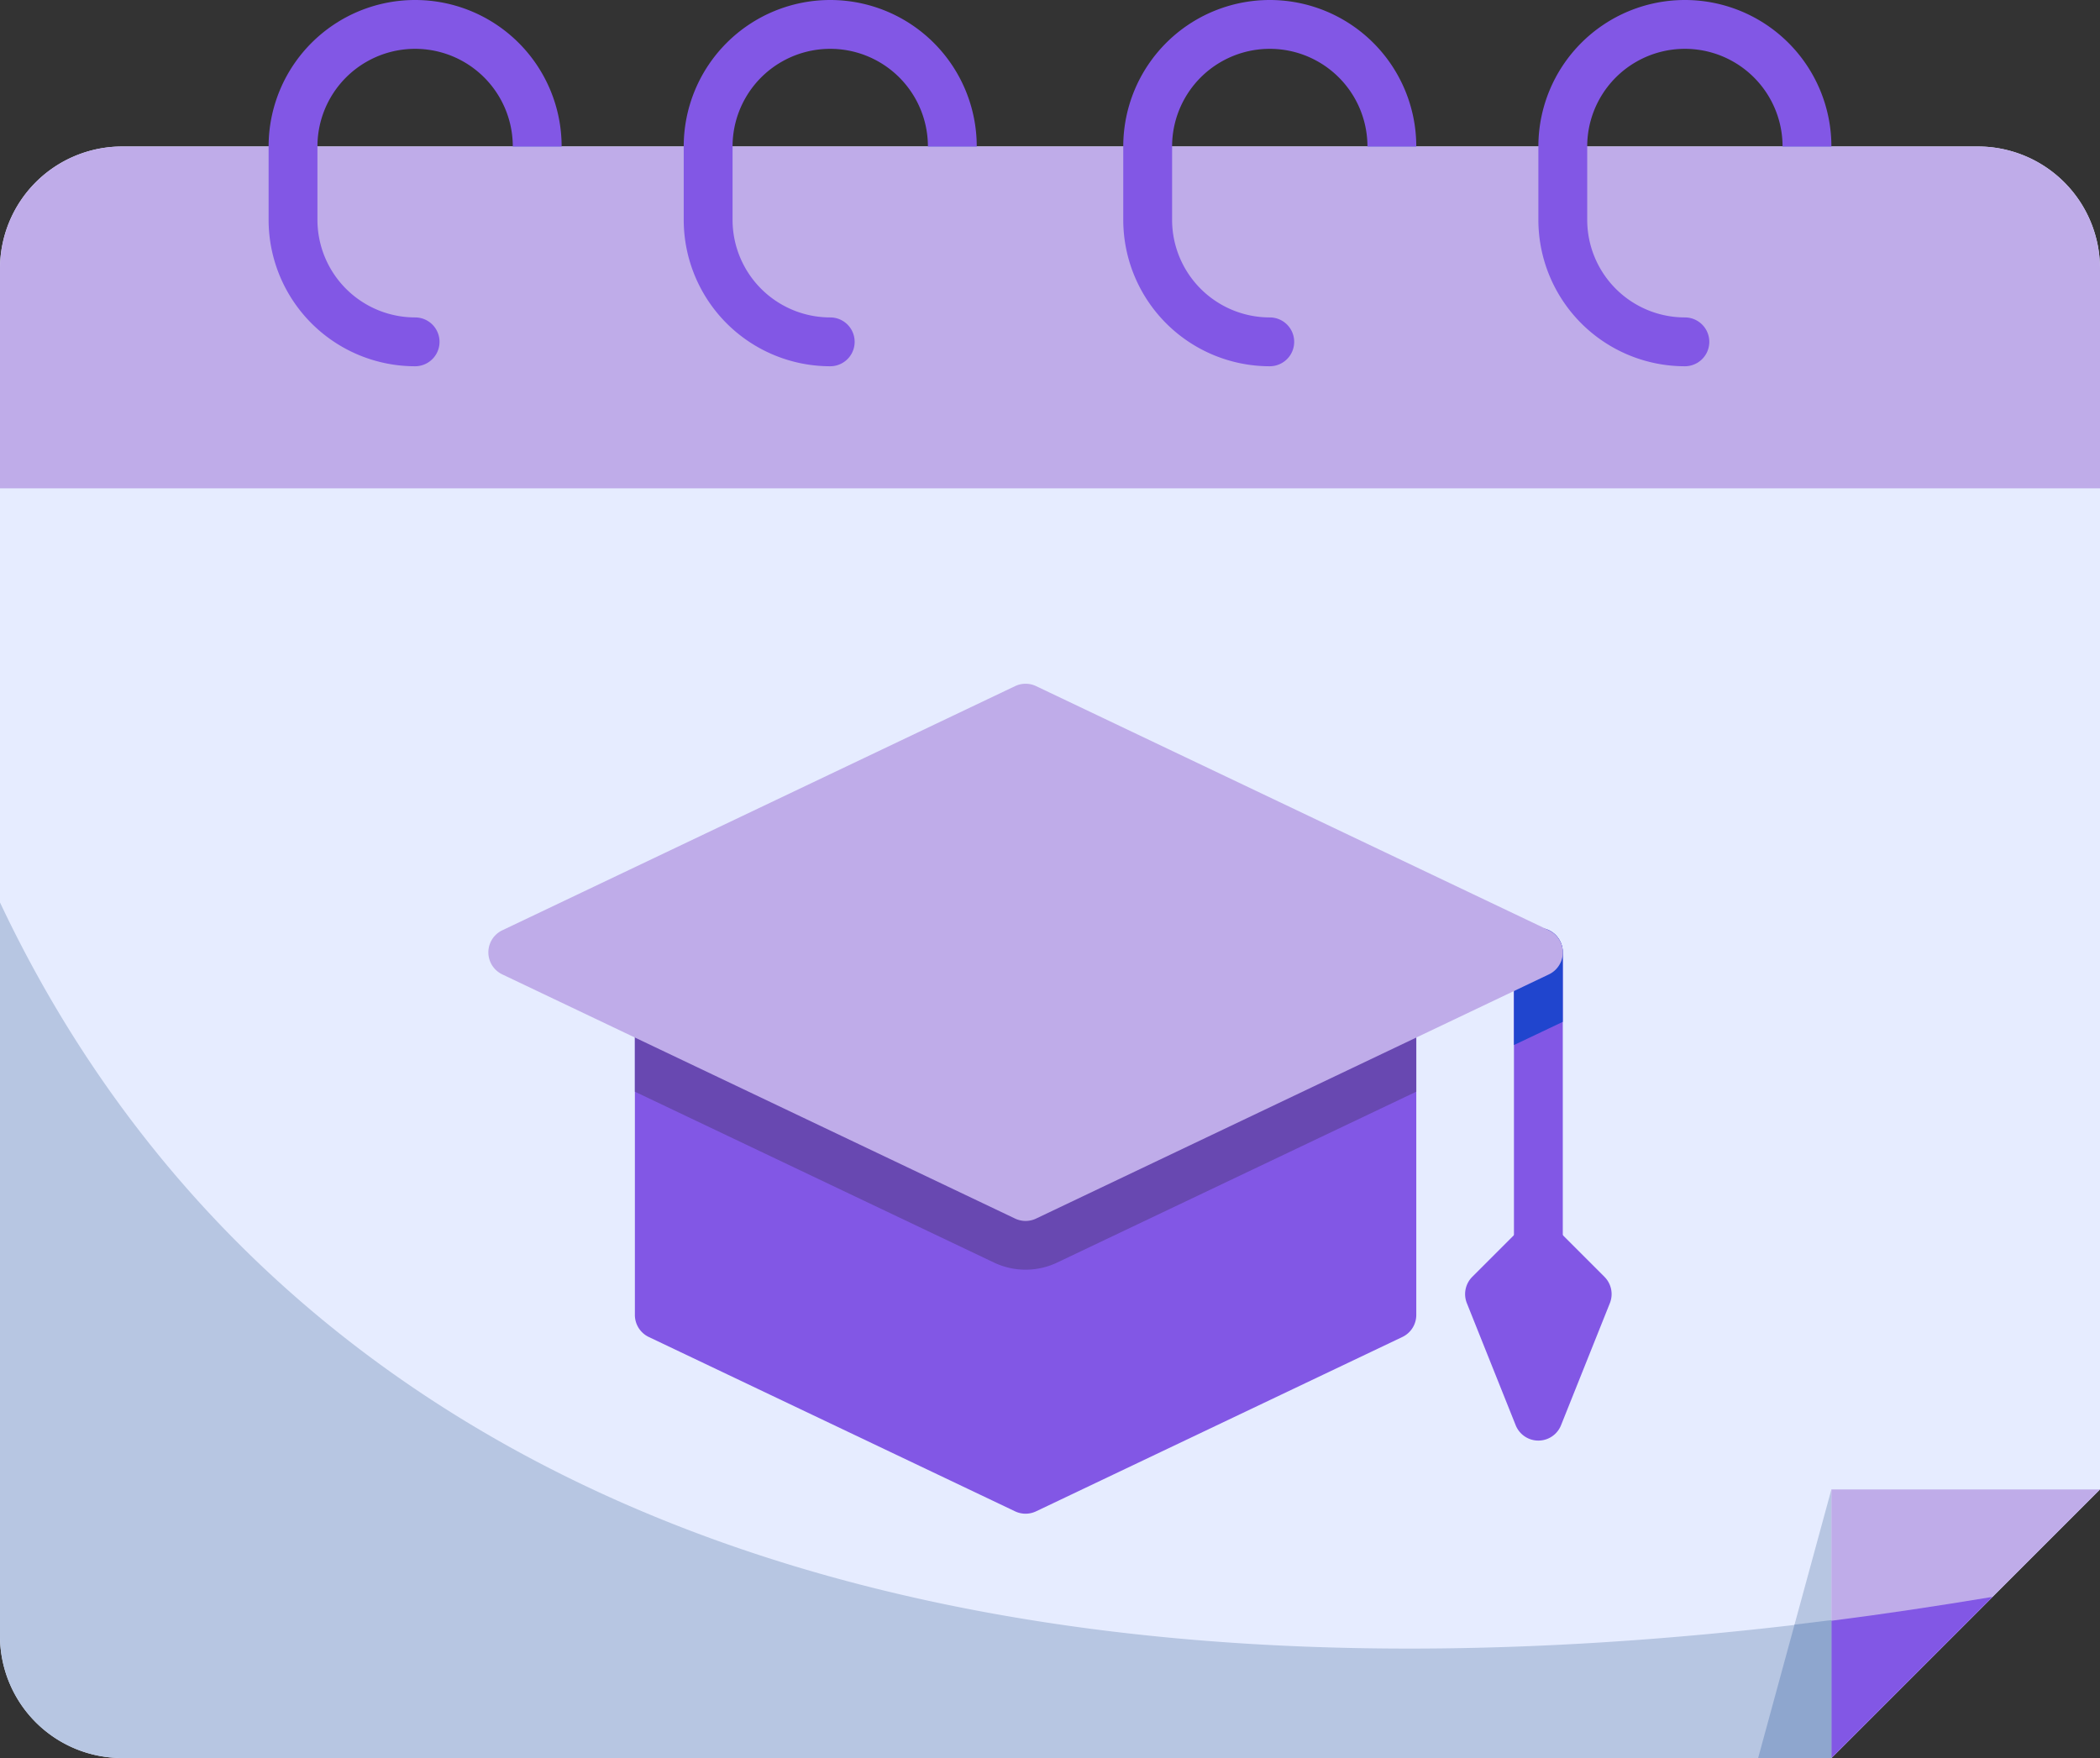 <svg xmlns="http://www.w3.org/2000/svg" width="86" height="72" viewBox="0 0 86 72"><rect x="0" y="0" width="86" height="72" fill="#333333" stroke="none"/><g transform="translate(-1 -8)"><path d="M82,14H6a5,5,0,0,0-5,5V75a5,5,0,0,0,5,5H76L87,69V19A5,5,0,0,0,82,14Z" fill="#e6ecff"/><path d="M76,69,73,80h3Z" fill="#b7c6e2"/><path d="M76,14v1a1,1,0,0,1-2,0V14Z" fill="#376cfb"/><path d="M59,14v1a1,1,0,0,1-2,0V14Z" fill="#376cfb"/><path d="M41,14v1a1,1,0,0,1-2,0V14Z" fill="#376cfb"/><path d="M24,14v1a1,1,0,0,1-2,0V14Z" fill="#376cfb"/><path d="M82,14H6a5,5,0,0,0-5,5v9H87V19A5,5,0,0,0,82,14Z" fill="#bface9"/><path d="M24,14H22a4,4,0,0,0-8,0v3a4,4,0,0,0,4,4,1,1,0,0,1,0,2,6,6,0,0,1-6-6V14a6,6,0,0,1,12,0Z" fill="#8257e5"/><path d="M41,14H39a4,4,0,0,0-8,0v3a4,4,0,0,0,4,4,1,1,0,0,1,0,2,6,6,0,0,1-6-6V14a6,6,0,0,1,12,0Z" fill="#8257e5"/><path d="M59,14H57a4,4,0,0,0-8,0v3a4,4,0,0,0,4,4,1,1,0,0,1,0,2,6,6,0,0,1-6-6V14a6,6,0,0,1,12,0Z" fill="#8257e5"/><path d="M76,14H74a4,4,0,0,0-8,0v3a4,4,0,0,0,4,4,1,1,0,0,1,0,2,6,6,0,0,1-6-6V14a6,6,0,0,1,12,0Z" fill="#8257e5"/><path d="M58.534,49.015a1,1,0,0,0-.964-.058L43,55.893,28.43,48.957a1,1,0,0,0-1.43.9v12a1,1,0,0,0,.57.9l15,7.14a1,1,0,0,0,.859,0l15-7.14a1,1,0,0,0,.571-.9v-12A1,1,0,0,0,58.534,49.015Z" fill="#8257e5"/><path d="M64,60a1,1,0,0,1-1-1V47a1,1,0,0,1,2,0V59A1,1,0,0,1,64,60Z" fill="#8257e5"/><path d="M66.707,60.293l-2-2a1,1,0,0,0-1.414,0l-2,2a1,1,0,0,0-.222,1.078l2,5a1,1,0,0,0,1.857,0l2-5a1,1,0,0,0-.222-1.078Z" fill="#8257e5"/><path d="M59,49.86v2.85l-14.71,7a3.014,3.014,0,0,1-2.58,0L27,52.71V49.86a1.025,1.025,0,0,1,.47-.85.994.994,0,0,1,.96-.05L43,55.89l14.57-6.93a.994.994,0,0,1,.96.05A1.025,1.025,0,0,1,59,49.86Z" fill="#6848b1"/><path d="M65,47v2.85l-2,.95V47a1,1,0,0,1,2,0Z" fill="#2045ce"/><path d="M82.6,73.4C30.39,82.043,9.307,62.577,1,44.96V75a5,5,0,0,0,5,5H76Z" fill="#b7c6e2"/><path d="M64.43,46.1l-21-10a1,1,0,0,0-.859,0l-21,10a1,1,0,0,0,0,1.807l21,10a1,1,0,0,0,.859,0l21-10a1,1,0,0,0,0-1.807Z" fill="#bface9"/><path d="M76,80V69H87Z" fill="#bface9"/><path d="M76,74.378V80l6.6-6.6C80.346,73.774,78.138,74.107,76,74.378Z" fill="#8257e5"/><path d="M74.49,74.537,73,80h3V74.351C75.494,74.415,74.989,74.479,74.49,74.537Z" fill="#8ea6ce"/></g></svg>
